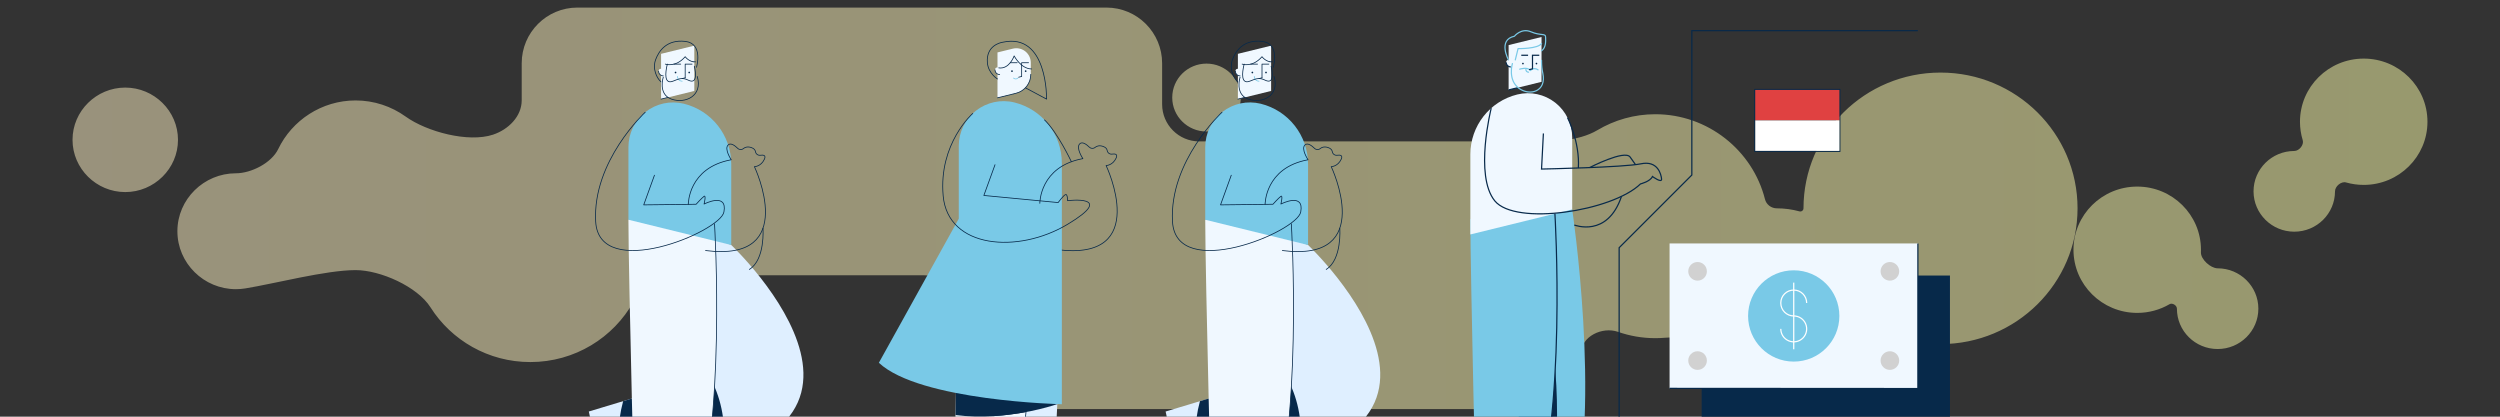 <svg width="1200" height="200" viewBox="0 0 1200 200" fill="none" xmlns="http://www.w3.org/2000/svg">
<rect x="0" y="0" width="1200" height="200" fill="#333333" stroke="none"/>
<g clip-path="url(#clip0_994_61435)">
<g opacity="0.5">
<path fill-rule="evenodd" clip-rule="evenodd" d="M250.419 30.374C250.419 15.608 262.389 3.638 277.155 3.638H531.083C545.849 3.638 557.819 15.608 557.819 30.374V50.055C557.819 59.899 565.799 67.879 575.643 67.879H732.17C732.454 67.879 732.737 67.883 733.02 67.892C743.896 68.232 757.443 68.017 766.797 62.458C774.943 57.616 784.447 54.832 794.542 54.832C819.762 54.832 841.287 72.204 847.188 95.634C847.834 98.2 850.213 100 852.859 100V100C856.617 100 860.267 100.509 863.741 101.462C864.704 101.727 865.677 100.999 865.677 100V100C865.677 64.012 895.124 34.837 931.449 34.837C967.774 34.837 997.221 64.012 997.221 100C997.221 135.988 967.774 165.163 931.449 165.163C925.738 165.163 920.197 164.442 914.913 163.086C902.987 160.026 887.85 165.222 878.123 172.77C871.125 178.2 862.336 181.439 852.859 181.439C842.633 181.439 833.209 177.669 825.972 171.445C818.75 165.233 808.717 161.297 799.226 162.115C797.681 162.248 796.119 162.316 794.542 162.316C788.29 162.316 782.264 161.248 776.647 159.284C769.026 156.62 758.906 161.552 758.906 169.626V169.626C758.906 184.392 746.936 196.362 732.17 196.362H487.872C473.106 196.362 461.135 184.392 461.135 169.626V149.945C461.135 140.101 453.155 132.121 443.311 132.121H322.907C314.832 132.121 308.017 137.729 304.089 144.785C294.466 162.074 275.89 173.786 254.553 173.786C234.365 173.786 216.649 163.301 206.649 147.529C200.309 137.529 182.528 129.653 170.688 129.653V129.653V129.653C156.48 129.653 131.753 136.166 117.729 138.44C116.259 138.678 114.754 138.802 113.222 138.802C97.862 138.802 85.151 126.35 85.151 110.991C85.151 95.631 97.862 83.18 113.222 83.18V83.18C120.591 83.18 130.35 78.201 133.541 71.558C140.171 57.76 154.414 48.214 170.688 48.214C179.612 48.214 187.925 51.085 194.707 55.953C204.872 63.249 224.748 68.58 236.626 64.648V64.648C243.98 62.214 250.419 55.92 250.419 48.173V30.374ZM60.124 42.042C46.275 42.042 34.814 53.269 34.814 67.117C34.814 80.966 46.275 92.193 60.124 92.193C73.972 92.193 85.433 80.966 85.433 67.117C85.433 53.269 73.972 42.042 60.124 42.042ZM309.203 163.532C309.203 149.684 320.664 138.457 334.513 138.457C348.362 138.457 359.823 149.684 359.823 163.532C359.823 177.381 348.362 188.608 334.513 188.608C320.664 188.608 309.203 177.381 309.203 163.532ZM1134.59 88.752C1151.49 88.752 1165.18 75.18 1165.18 58.439C1165.18 41.697 1151.49 28.126 1134.59 28.126C1117.69 28.126 1103.99 41.697 1103.99 58.439C1103.99 61.514 1104.45 64.483 1105.31 67.28C1106 69.528 1103.6 72.475 1101.25 72.475V72.475C1090.46 72.475 1081.7 81.146 1081.7 91.841C1081.7 102.536 1090.46 111.206 1101.25 111.206C1112.05 111.206 1120.8 102.536 1120.8 91.841V91.841C1120.8 89.432 1123.79 86.91 1126.1 87.571C1128.8 88.34 1131.64 88.752 1134.59 88.752ZM1044.92 148.163C1044.92 146.576 1042.74 145.215 1041.37 146.015C1036.82 148.667 1031.52 150.188 1025.87 150.188C1008.97 150.188 995.271 136.616 995.271 119.875C995.271 103.134 1008.97 89.562 1025.87 89.562C1042.76 89.562 1056.46 103.134 1056.46 119.875C1056.46 120.288 1056.45 120.699 1056.44 121.108C1056.3 124.465 1061.11 128.798 1064.47 128.798V128.798C1075.26 128.798 1084.01 137.468 1084.01 148.163C1084.01 158.858 1075.26 167.529 1064.47 167.529C1053.67 167.529 1044.92 158.858 1044.92 148.163V148.163ZM579.124 63.122C588.207 63.122 595.571 55.827 595.571 46.827C595.571 37.827 588.207 30.532 579.124 30.532C570.04 30.532 562.676 37.827 562.676 46.827C562.676 55.827 570.04 63.122 579.124 63.122Z" fill="url(#paint0_linear_994_61435)"/>
</g>
<path d="M754.658 100.519L729.469 92.503L728.67 252.322H757.787L754.658 245.329C768.739 194.834 754.658 100.519 754.658 100.519Z" fill="#79C9E7"/>
<path d="M747.387 198.77C747.387 161.338 739.788 130.994 730.414 130.994C730.029 130.996 729.647 131.048 729.276 131.149L728.67 252.322H740.818C744.815 239.922 747.387 220.547 747.387 198.77Z" fill="#07294A"/>
<path d="M746.354 102.473C746.354 102.473 752.368 200.633 735.382 247.109L738.93 252.322H708.718C708.718 252.322 705.772 132.122 705.772 105.174L746.354 102.473Z" fill="#79C9E7"/>
<path d="M739.938 26.525V39.282L724.135 43.166V21.638L739.938 17.753V26.525V26.525Z" fill="#F0F8FF"/>
<path d="M729.469 33.202C729.469 33.202 733.318 31.935 734.584 33.872C734.584 33.872 736.19 32.07 738.258 33.524" stroke="#79C9E7" stroke-width="0.588" stroke-linecap="round" stroke-linejoin="round"/>
<path d="M731.011 30.938C731.244 30.938 731.433 30.749 731.433 30.516C731.433 30.282 731.244 30.093 731.011 30.093C730.778 30.093 730.588 30.282 730.588 30.516C730.588 30.749 730.778 30.938 731.011 30.938Z" fill="#07294A"/>
<path d="M737.501 30.938C737.734 30.938 737.923 30.749 737.923 30.516C737.923 30.282 737.734 30.093 737.501 30.093C737.268 30.093 737.078 30.282 737.078 30.516C737.078 30.749 737.268 30.938 737.501 30.938Z" fill="#07294A"/>
<path d="M735.597 33.037V26.525H738.859" stroke="#07294A" stroke-width="0.588"/>
<path d="M730.215 26.525H733.477" stroke="#07294A" stroke-width="0.588"/>
<path d="M725.176 29.861V32.123C723.956 32.123 722.967 31.134 722.967 29.914C722.967 29.846 722.97 29.779 722.976 29.713C723.1 28.341 725.176 28.484 725.176 29.861Z" fill="#F0F8FF"/>
<path d="M725.176 32.123C723.956 32.123 722.967 31.134 722.967 29.914" stroke="#07294A" stroke-width="0.588"/>
<path d="M733.677 34.642C732.987 34.642 732.428 34.083 732.428 33.393" stroke="#79C9E7" stroke-width="0.588" stroke-linecap="round" stroke-linejoin="round"/>
<path d="M728.67 42.051L724.135 43.166" stroke="#07294A" stroke-width="0.588"/>
<path d="M735.597 33.042L734.17 33.392" stroke="#07294A" stroke-width="0.588" stroke-linecap="round"/>
<path d="M754.658 66.01V100.519L705.772 112.535V74.101C705.772 60.473 715.075 48.606 728.309 45.353H728.309C734.656 43.793 741.367 45.237 746.511 49.27C751.654 53.302 754.658 59.475 754.658 66.01L754.658 66.01Z" fill="#F0F8FF"/>
<path d="M725.953 30.516C725.953 30.516 723.569 38.34 729.13 42.412C734.308 46.203 742.47 43.983 740.538 35.116C740.137 33.266 739.936 31.378 739.938 29.484V28.956" stroke="#79C9E7" stroke-width="0.588" stroke-linecap="round" stroke-linejoin="round"/>
<path d="M724.071 28.755C724.071 28.755 718.814 19.128 726.909 17.393C726.909 17.393 730.201 13.281 734.883 15.273C739.566 17.264 741.815 15.866 741.879 17.754C741.943 19.641 742.173 22.79 739.938 24.396" stroke="#79C9E7" stroke-width="0.588" stroke-linecap="round" stroke-linejoin="round"/>
<path d="M727.343 28.753L728.67 23.345C728.67 23.345 738.332 23.494 739.938 20.862" stroke="#79C9E7" stroke-width="0.588" stroke-linecap="round" stroke-linejoin="round"/>
<path d="M746.354 102.473C746.354 102.473 752.368 200.633 735.382 247.109L738.93 252.322" stroke="#07294A" stroke-width="0.588"/>
<path d="M715.79 51.9C715.79 51.9 707.581 84.32 717.512 96.435C727.442 108.55 773.918 101.4 787.423 88.292C787.423 88.292 792.19 87.1 793.183 84.717C793.183 84.717 797.751 88.093 797.553 85.908C797.354 83.724 795.765 76.915 787.622 78.631C779.479 80.347 739.938 81.142 739.938 81.142L740.828 64.061" stroke="#07294A" stroke-width="0.588"/>
<path d="M752.405 56.453C752.405 56.453 758.377 68.03 757.607 80.644" stroke="#07294A" stroke-width="0.588"/>
<path d="M755.669 108.002C755.669 108.002 771.583 114.322 778.311 94.256" stroke="#07294A" stroke-width="0.588"/>
<path d="M763.006 80.441C763.006 80.441 779.867 71.732 782.458 75.382L785.049 79.032" stroke="#07294A" stroke-width="0.588"/>
<path d="M920.587 14.728H812.08V84.013L777.19 118.903V252.322H763.006" stroke="#07294A" stroke-width="0.588"/>
<rect x="816.788" y="132.246" width="119.191" height="69.604" fill="#07294A"/>
<rect x="801.396" y="116.854" width="119.191" height="69.604" fill="#F0F8FF"/>
<path d="M920.587 116.892V186.496L801.396 186.42" stroke="#07294A" stroke-width="0.588"/>
<path d="M860.991 173.564C873.091 173.564 882.899 163.755 882.899 151.656C882.899 139.556 873.091 129.747 860.991 129.747C848.891 129.747 839.083 139.556 839.083 151.656C839.083 163.755 848.891 173.564 860.991 173.564Z" fill="#79C9E7"/>
<path d="M814.832 177.544C817.301 177.544 819.302 175.543 819.302 173.074C819.302 170.605 817.301 168.604 814.832 168.604C812.364 168.604 810.362 170.605 810.362 173.074C810.362 175.543 812.364 177.544 814.832 177.544Z" fill="#D1D1D1"/>
<path d="M907.15 134.707C909.618 134.707 911.62 132.706 911.62 130.237C911.62 127.768 909.618 125.767 907.15 125.767C904.681 125.767 902.679 127.768 902.679 130.237C902.679 132.706 904.681 134.707 907.15 134.707Z" fill="#D1D1D1"/>
<path d="M907.15 177.544C909.618 177.544 911.62 175.543 911.62 173.074C911.62 170.605 909.618 168.604 907.15 168.604C904.681 168.604 902.679 170.605 902.679 173.074C902.679 175.543 904.681 177.544 907.15 177.544Z" fill="#D1D1D1"/>
<path d="M814.832 134.707C817.301 134.707 819.302 132.706 819.302 130.237C819.302 127.768 817.301 125.767 814.832 125.767C812.364 125.767 810.362 127.768 810.362 130.237C810.362 132.706 812.364 134.707 814.832 134.707Z" fill="#D1D1D1"/>
<path d="M860.991 151.656C857.559 151.656 854.776 148.873 854.776 145.441C854.776 142.009 857.559 139.227 860.991 139.227C864.423 139.227 867.205 142.009 867.205 145.441" stroke="white" stroke-width="0.588"/>
<path d="M860.991 151.656C863.504 151.656 865.77 153.17 866.732 155.492C867.694 157.814 867.162 160.487 865.385 162.265C863.608 164.042 860.935 164.574 858.613 163.612C856.29 162.65 854.776 160.384 854.776 157.87" stroke="white" stroke-width="0.588"/>
<path d="M860.991 135.658V167.653" stroke="white" stroke-width="0.588"/>
<path d="M627.867 117.602C627.867 117.602 734.981 218.73 572.581 225.948L567.167 232.714L559.498 197.528L615.887 180.521L607.255 109.561" fill="#DFEFFF"/>
<path d="M624.551 209.472C624.551 196.949 621.079 185.737 615.606 178.207L615.887 180.521L575.973 192.559C573.029 203.433 572.973 214.887 575.812 225.789C595.847 224.72 611.634 222.179 623.926 218.554C624.344 215.545 624.553 212.51 624.551 209.472V209.472Z" fill="#07294A"/>
<path d="M619.841 107.445C619.841 107.445 625.913 206.54 608.765 253.458L612.347 258.721H581.847C581.847 258.721 578.515 132.677 578.515 105.472L619.841 107.445Z" fill="#F0F8FF"/>
<path d="M610.142 30.773V43.652L594.188 47.573V25.84L610.142 21.919V30.773Z" fill="#F0F8FF"/>
<path d="M601.13 35.23C601.366 35.23 601.557 35.039 601.557 34.803C601.557 34.567 601.366 34.377 601.13 34.377C600.894 34.377 600.703 34.567 600.703 34.803C600.703 35.039 600.894 35.23 601.13 35.23Z" fill="#07294A"/>
<path d="M607.682 35.23C607.917 35.23 608.108 35.039 608.108 34.803C608.108 34.567 607.917 34.377 607.682 34.377C607.446 34.377 607.255 34.567 607.255 34.803C607.255 35.039 607.446 35.23 607.682 35.23Z" fill="#07294A"/>
<path d="M605.76 37.347V30.773H609.053" stroke="#07294A" stroke-width="0.378" stroke-linecap="round" stroke-linejoin="round"/>
<path d="M600.326 30.774H603.62" stroke="#07294A" stroke-width="0.378" stroke-linecap="round" stroke-linejoin="round"/>
<path d="M609.565 29.697H609.565" stroke="#07294A" stroke-width="0.378" stroke-linecap="round" stroke-linejoin="round"/>
<path d="M595.239 34.142V36.425C594.008 36.425 593.01 35.427 593.01 34.195C593.01 34.127 593.013 34.059 593.019 33.992C593.144 32.608 595.239 32.752 595.239 34.142Z" fill="#F0F8FF"/>
<path d="M595.239 36.425C594.008 36.425 593.01 35.427 593.01 34.195" stroke="#07294A" stroke-width="0.378" stroke-linecap="round" stroke-linejoin="round"/>
<path d="M604.319 38.968C603.721 38.968 603.147 38.73 602.723 38.307C602.3 37.884 602.062 37.31 602.062 36.711" stroke="#79C9E7" stroke-width="0.378" stroke-linecap="round" stroke-linejoin="round"/>
<path d="M597.521 46.754L594.188 47.573" stroke="#07294A" stroke-width="0.378" stroke-linecap="round" stroke-linejoin="round"/>
<path d="M605.76 37.352L604.319 37.707" stroke="#07294A" stroke-width="0.378" stroke-linecap="round" stroke-linejoin="round"/>
<path d="M578.515 70.635V105.472L627.867 117.602V78.802C627.867 65.045 618.475 53.065 605.115 49.781H605.115C598.708 48.206 591.932 49.664 586.74 53.735C581.548 57.805 578.515 64.037 578.515 70.635V70.635Z" fill="#79C9E7"/>
<path d="M619.841 107.445C619.841 107.445 625.913 206.54 608.765 253.458" stroke="#07294A" stroke-width="0.378" stroke-linecap="round" stroke-linejoin="round"/>
<path d="M597.201 30.774C597.201 30.774 595.347 37.54 597.527 38.968C599.708 40.397 602.562 36.102 607.131 38.43C612.654 41.243 610.142 31.8 610.142 31.8" stroke="#07294A" stroke-width="0.378" stroke-linecap="round" stroke-linejoin="round"/>
<path d="M595.239 37.032C595.239 37.032 592.569 45.216 599.16 47.573C605.752 49.931 614.327 46.1 611.563 36.711" stroke="#07294A" stroke-width="0.378" stroke-linecap="round" stroke-linejoin="round"/>
<path d="M596.224 30.774C596.224 30.774 601.13 32.576 605.76 27.213C605.76 27.213 607.656 29.876 610.712 29.697" stroke="#07294A" stroke-width="0.378" stroke-linecap="round" stroke-linejoin="round"/>
<path d="M611.192 32.283C611.192 32.283 614.619 20.86 605.76 19.868C596.9 18.875 593.119 24.416 591.56 28.668C590.001 32.92 592.011 37.391 594.124 39.266" stroke="#07294A" stroke-width="0.378" stroke-linecap="round" stroke-linejoin="round"/>
<path d="M586.569 53.873C586.569 53.873 561.192 77.289 562.796 106.362C564.4 135.435 622.546 111.374 624.351 101.75C626.155 92.126 614.825 97.941 614.825 97.941C614.825 97.941 615.927 93.429 614.825 94.231C613.722 95.033 611.01 98.041 611.01 98.041L585.854 98.342L591.006 84.106" stroke="#07294A" stroke-width="0.378" stroke-linecap="round" stroke-linejoin="round"/>
<path d="M607.255 98.086C607.255 98.086 607.122 80.497 627.867 76.687C627.867 76.687 624.346 71.449 626.403 69.557C627.641 68.419 629.603 69.869 630.97 71.206C631.719 71.937 632.898 71.985 633.704 71.317C634.482 70.68 635.694 70.226 637.484 70.823C638.837 71.274 639.366 72.021 639.498 72.779C639.663 73.895 640.694 74.672 641.812 74.524C643.312 74.305 644.651 74.53 643.799 76.387C642.145 79.996 638.987 79.996 638.987 79.996C638.987 79.996 660.943 126.088 615.528 120.26" stroke="#07294A" stroke-width="0.378" stroke-linecap="round" stroke-linejoin="round"/>
<path d="M643.099 109.561C643.099 109.561 644.251 124.508 636.581 129.32" stroke="#07294A" stroke-width="0.378" stroke-linecap="round" stroke-linejoin="round"/>
<path d="M507.789 188.305L504.773 249.513L509.684 258.634H479.846L476.431 181.974" fill="#DFEFFF"/>
<path d="M502.216 104.26L466.912 101.841L460.492 104.455L457.475 258.634H490.266L486.799 252.421L502.216 104.26Z" fill="#F0F8FF"/>
<path d="M459.214 169.763L494.967 173.922L492.484 197.792C483.442 199.494 471.264 200.798 458.638 199.24L459.214 169.763Z" fill="#07294A"/>
<path d="M507.51 193.965C507.51 193.965 494.402 198.643 477.221 199.719L476.431 181.974L507.788 188.305L507.51 193.965Z" fill="#07294A"/>
<path d="M490.266 258.634L486.799 252.421L502.216 104.259" stroke="#07294A" stroke-width="0.378" stroke-linecap="round" stroke-linejoin="round"/>
<path d="M494.786 30.113V35.685C494.786 39.994 491.844 43.746 487.66 44.775L478.792 46.955V25.167L486.166 23.355C488.242 22.844 490.438 23.317 492.121 24.636C493.803 25.955 494.786 27.974 494.786 30.113V30.113Z" fill="#F0F8FF"/>
<path d="M494.786 35.685C494.786 39.995 491.844 43.747 487.66 44.775L478.792 46.955" stroke="#07294A" stroke-width="0.378" stroke-linecap="round" stroke-linejoin="round"/>
<path d="M485.751 34.579C485.515 34.579 485.324 34.388 485.324 34.152C485.324 33.916 485.515 33.724 485.751 33.724C485.987 33.724 486.179 33.916 486.179 34.152C486.179 34.388 485.987 34.579 485.751 34.579Z" fill="#07294A"/>
<path d="M492.32 34.579C492.083 34.579 491.892 34.388 491.892 34.152C491.892 33.916 492.083 33.724 492.32 33.724C492.556 33.724 492.747 33.916 492.747 34.152C492.747 34.388 492.556 34.579 492.32 34.579Z" fill="#07294A"/>
<path d="M490.393 36.703V30.113H493.694" stroke="#07294A" stroke-width="0.378" stroke-linecap="round" stroke-linejoin="round"/>
<path d="M484.946 30.113H488.247" stroke="#07294A" stroke-width="0.378" stroke-linecap="round" stroke-linejoin="round"/>
<path d="M479.846 33.489V35.778C478.611 35.778 477.61 34.777 477.61 33.543C477.61 33.474 477.613 33.406 477.62 33.339C477.745 31.951 479.846 32.096 479.846 33.489Z" fill="#F0F8FF"/>
<path d="M479.846 35.778C478.611 35.778 477.61 34.777 477.61 33.542" stroke="#07294A" stroke-width="0.378" stroke-linecap="round" stroke-linejoin="round"/>
<path d="M488.587 37.473C488.31 37.751 487.933 37.907 487.541 37.907C487.148 37.907 486.772 37.751 486.494 37.473" stroke="#79C9E7" stroke-width="0.378" stroke-linecap="round" stroke-linejoin="round"/>
<path d="M490.393 36.708L488.949 37.063" stroke="#07294A" stroke-width="0.378" stroke-linecap="round" stroke-linejoin="round"/>
<path d="M460.208 70.074V104.999L509.684 117.16V78.262C509.684 64.47 500.268 52.46 486.874 49.168H486.874C480.451 47.589 473.659 49.051 468.453 53.132C463.248 57.212 460.208 63.46 460.208 70.074V70.074Z" fill="#79C9E7"/>
<path d="M495.125 33.101C489.999 33.025 486.789 26.844 486.789 26.844C486.789 26.844 484.517 33.35 479.393 32.585" stroke="#07294A" stroke-width="0.378" stroke-linecap="round" stroke-linejoin="round"/>
<path d="M492.32 42.221L502.361 47.573C502.361 47.573 502.962 15.577 481.371 20.261C481.303 20.276 481.233 20.289 481.165 20.3C480.281 20.448 473.237 21.89 473.943 30.113C474.387 35.27 478.792 37.906 478.792 37.906" stroke="#07294A" stroke-width="0.378" stroke-linecap="round" stroke-linejoin="round"/>
<path d="M499.12 97.594C499.12 97.594 498.987 79.961 519.784 76.142C519.784 76.142 516.254 70.891 518.317 68.994C519.558 67.853 521.525 69.307 522.895 70.647C523.646 71.379 524.828 71.427 525.636 70.758C526.416 70.12 527.631 69.665 529.425 70.262C530.782 70.715 531.312 71.464 531.444 72.223C531.61 73.343 532.643 74.122 533.765 73.973C535.268 73.754 536.61 73.979 535.757 75.84C534.098 79.459 530.933 79.459 530.933 79.459C530.933 79.459 552.943 125.667 507.414 119.824" stroke="#07294A" stroke-width="0.378" stroke-linecap="round" stroke-linejoin="round"/>
<path d="M460.208 105L495.125 106.595L509.684 117.16V194.034C509.684 194.034 441.455 192.527 421.857 174.134L460.208 105Z" fill="#79C9E7"/>
<path d="M466.928 54.449C466.928 54.449 450.453 68.848 452.724 94.049C454.994 119.251 488.597 121.976 512.436 107.672C536.276 93.368 512.436 96.32 512.436 96.32C512.436 96.32 512.436 93.141 511.528 93.368C510.62 93.595 507.895 97.228 507.895 97.228L472.25 93.823L477.61 79.065" stroke="#07294A" stroke-width="0.378" stroke-linecap="round" stroke-linejoin="round"/>
<path d="M514.264 77.631C514.264 77.631 507.604 63.519 501.364 57.544" stroke="#07294A" stroke-width="0.378" stroke-linecap="round" stroke-linejoin="round"/>
<path d="M350.996 117.602C350.996 117.602 458.111 218.73 295.71 225.948L290.297 232.714L282.628 197.528L339.017 180.521L330.385 109.561" fill="#DFEFFF"/>
<path d="M347.68 209.472C347.68 196.949 344.208 185.737 338.735 178.207L339.017 180.521L299.103 192.559C296.158 203.433 296.103 214.887 298.941 225.789C318.976 224.72 334.763 222.179 347.055 218.554C347.474 215.545 347.682 212.51 347.68 209.472V209.472Z" fill="#07294A"/>
<path d="M342.971 107.445C342.971 107.445 349.042 206.54 331.894 253.458L335.476 258.721H304.976C304.976 258.721 301.644 132.677 301.644 105.472L342.971 107.445Z" fill="#F0F8FF"/>
<path d="M333.272 30.773V43.652L317.318 47.573V25.84L333.272 21.919V30.773Z" fill="#F0F8FF"/>
<path d="M324.259 35.23C324.495 35.23 324.686 35.039 324.686 34.803C324.686 34.567 324.495 34.377 324.259 34.377C324.024 34.377 323.833 34.567 323.833 34.803C323.833 35.039 324.024 35.23 324.259 35.23Z" fill="#07294A"/>
<path d="M330.811 35.23C331.047 35.23 331.238 35.039 331.238 34.803C331.238 34.567 331.047 34.377 330.811 34.377C330.576 34.377 330.385 34.567 330.385 34.803C330.385 35.039 330.576 35.23 330.811 35.23Z" fill="#07294A"/>
<path d="M328.889 37.347V30.773H332.182" stroke="#07294A" stroke-width="0.378" stroke-linecap="round" stroke-linejoin="round"/>
<path d="M323.456 30.774H326.749" stroke="#07294A" stroke-width="0.378" stroke-linecap="round" stroke-linejoin="round"/>
<path d="M332.695 29.697H332.695" stroke="#07294A" stroke-width="0.378" stroke-linecap="round" stroke-linejoin="round"/>
<path d="M318.369 34.142V36.425C317.137 36.425 316.139 35.427 316.139 34.195C316.139 34.127 316.142 34.059 316.148 33.992C316.273 32.608 318.369 32.752 318.369 34.142Z" fill="#F0F8FF"/>
<path d="M318.369 36.425C317.137 36.425 316.139 35.427 316.139 34.195" stroke="#07294A" stroke-width="0.378" stroke-linecap="round" stroke-linejoin="round"/>
<path d="M327.449 38.968C326.85 38.968 326.276 38.73 325.853 38.307C325.43 37.884 325.192 37.31 325.192 36.711" stroke="#79C9E7" stroke-width="0.378" stroke-linecap="round" stroke-linejoin="round"/>
<path d="M320.65 46.754L317.318 47.573" stroke="#07294A" stroke-width="0.378" stroke-linecap="round" stroke-linejoin="round"/>
<path d="M328.889 37.352L327.449 37.707" stroke="#07294A" stroke-width="0.378" stroke-linecap="round" stroke-linejoin="round"/>
<path d="M301.644 70.635V105.472L350.996 117.602V78.802C350.996 65.045 341.604 53.065 328.244 49.781H328.244C321.837 48.206 315.062 49.664 309.869 53.735C304.677 57.805 301.644 64.037 301.644 70.635V70.635Z" fill="#79C9E7"/>
<path d="M342.971 107.445C342.971 107.445 349.042 206.54 331.894 253.458" stroke="#07294A" stroke-width="0.378" stroke-linecap="round" stroke-linejoin="round"/>
<path d="M320.331 30.774C320.331 30.774 318.476 37.54 320.657 38.968C322.837 40.397 325.692 36.102 330.261 38.43C335.784 41.243 333.272 31.8 333.272 31.8" stroke="#07294A" stroke-width="0.378" stroke-linecap="round" stroke-linejoin="round"/>
<path d="M318.369 37.032C318.369 37.032 315.699 45.216 322.29 47.573C328.881 49.931 337.457 46.1 334.693 36.711" stroke="#07294A" stroke-width="0.378" stroke-linecap="round" stroke-linejoin="round"/>
<path d="M319.353 30.774C319.353 30.774 324.259 32.576 328.889 27.213C328.889 27.213 330.786 29.876 333.842 29.697" stroke="#07294A" stroke-width="0.378" stroke-linecap="round" stroke-linejoin="round"/>
<path d="M334.321 32.283C334.321 32.283 337.748 20.86 328.889 19.868C320.03 18.875 316.249 24.416 314.689 28.668C313.13 32.92 315.14 37.391 317.254 39.266" stroke="#07294A" stroke-width="0.378" stroke-linecap="round" stroke-linejoin="round"/>
<path d="M309.698 53.873C309.698 53.873 284.321 77.289 285.925 106.362C287.529 135.435 345.675 111.374 347.48 101.75C349.284 92.126 337.954 97.941 337.954 97.941C337.954 97.941 339.057 93.429 337.954 94.231C336.851 95.033 334.14 98.041 334.14 98.041L308.983 98.342L314.135 84.106" stroke="#07294A" stroke-width="0.378" stroke-linecap="round" stroke-linejoin="round"/>
<path d="M330.385 98.086C330.385 98.086 330.252 80.497 350.996 76.687C350.996 76.687 347.475 71.449 349.533 69.557C350.77 68.419 352.732 69.869 354.1 71.206C354.848 71.937 356.028 71.985 356.833 71.317C357.611 70.68 358.824 70.226 360.613 70.823C361.966 71.274 362.495 72.021 362.627 72.779C362.792 73.895 363.823 74.672 364.942 74.524C366.442 74.305 367.78 74.53 366.929 76.387C365.275 79.996 362.117 79.996 362.117 79.996C362.117 79.996 384.072 126.088 338.658 120.26" stroke="#07294A" stroke-width="0.378" stroke-linecap="round" stroke-linejoin="round"/>
<path d="M366.228 109.561C366.228 109.561 367.38 124.508 359.711 129.32" stroke="#07294A" stroke-width="0.378" stroke-linecap="round" stroke-linejoin="round"/>
<rect x="842.28" y="42.916" width="40.87" height="29.749" stroke="#07294A" stroke-width="0.5"/>
<rect x="842.53" y="43.166" width="40.37" height="14.624" fill="#E04141"/>
<rect x="842.53" y="57.79" width="40.37" height="14.624" fill="white"/>
</g>
<defs>
<linearGradient id="paint0_linear_994_61435" x1="34.814" y1="100" x2="1165.18" y2="100" gradientUnits="userSpaceOnUse">
<stop stop-color="#FFF2C5"/>
<stop offset="0.2" stop-color="#FFF4BF"/>
<stop offset="0.4" stop-color="#FFF7BA"/>
<stop offset="0.6" stop-color="#FFF9B4"/>
<stop offset="0.8" stop-color="#FFFCAF"/>
<stop offset="1" stop-color="#FDFFAA"/>
</linearGradient>
<clipPath id="clip0_994_61435">
<rect width="1200" height="200" fill="white"/>
</clipPath>
</defs>
</svg>
